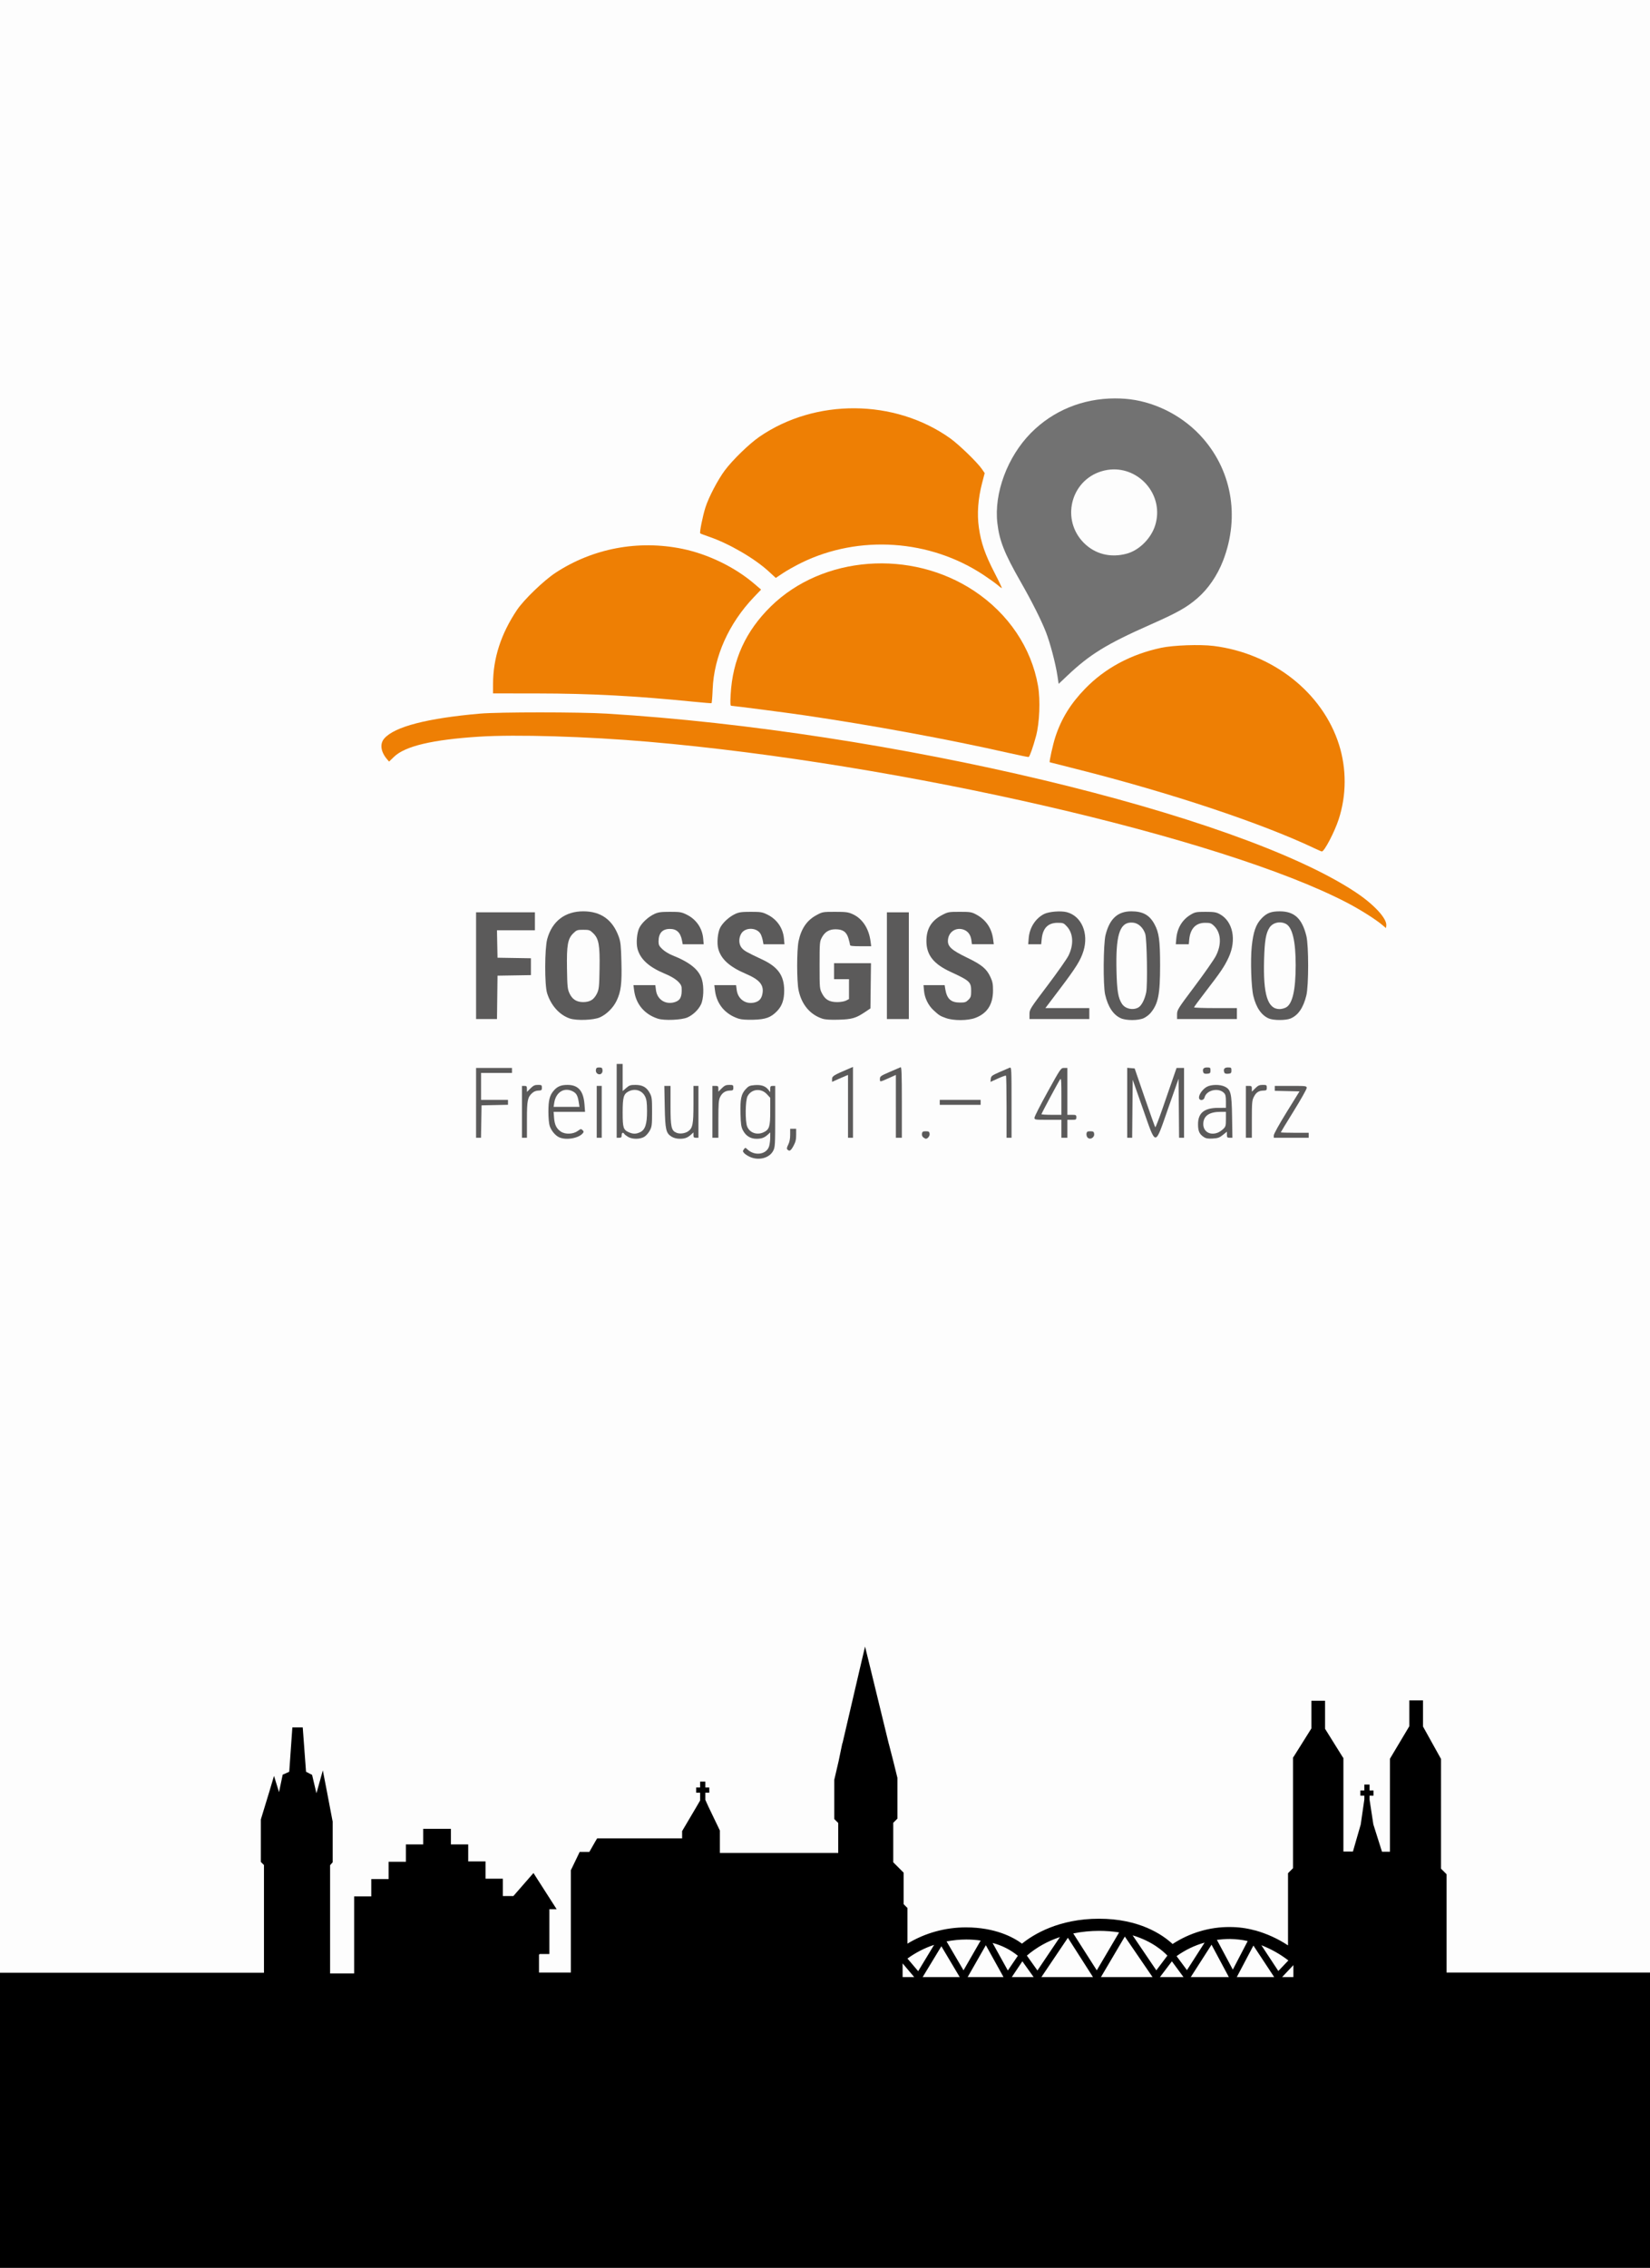 <?xml version="1.0" encoding="UTF-8" standalone="no"?>
<!-- Created with Inkscape (http://www.inkscape.org/) -->

<svg
   xmlns:dc="http://purl.org/dc/elements/1.1/"
   xmlns:cc="http://creativecommons.org/ns#"
   xmlns:rdf="http://www.w3.org/1999/02/22-rdf-syntax-ns#"
   xmlns:svg="http://www.w3.org/2000/svg"
   xmlns="http://www.w3.org/2000/svg"
   xmlns:sodipodi="http://sodipodi.sourceforge.net/DTD/sodipodi-0.dtd"
   xmlns:inkscape="http://www.inkscape.org/namespaces/inkscape"
   version="1.1"
   id="svg866"
   width="115mm"
   height="158mm"
   viewBox="0 0 434.646 597.165"
   sodipodi:docname="bollenhut.svg"
   inkscape:version="0.92.4 5da689c313, 2019-01-14">
  <rect x="0" y="0" width="434.646" height="597.165" fill="#333333" stroke="none"/>
  <defs
     id="defs870" />
  <sodipodi:namedview
     pagecolor="#ffffff"
     bordercolor="#666666"
     borderopacity="1"
     objecttolerance="10"
     gridtolerance="10"
     guidetolerance="10"
     inkscape:pageopacity="0"
     inkscape:pageshadow="2"
     inkscape:window-width="1366"
     inkscape:window-height="713"
     id="namedview868"
     showgrid="false"
     inkscape:zoom="0.91264504"
     inkscape:cx="95.86537"
     inkscape:cy="287.59164"
     inkscape:window-x="0"
     inkscape:window-y="31"
     inkscape:window-maximized="1"
     inkscape:current-layer="layer3"
     inkscape:document-units="mm"
     units="mm" />
  <g
     inkscape:groupmode="layer"
     id="layer6"
     inkscape:label="backgroundbox">
    <rect
       style="opacity:0.99;fill:#ffffff;fill-opacity:1;stroke:none;stroke-width:4.189;stroke-linecap:butt;stroke-linejoin:miter;stroke-miterlimit:4;stroke-dasharray:none;stroke-dashoffset:0;stroke-opacity:1"
       id="rect5970"
       width="434.646"
       height="597.165"
       x="0"
       y="4.8217148e-06" />
  </g>
  <g
     inkscape:groupmode="layer"
     id="layer1"
     inkscape:label="raster"
     style="display:inline"
     transform="translate(0,-1002.835)" />
  <g
     inkscape:groupmode="layer"
     id="layer3"
     inkscape:label="vector"
     style="display:inline"
     transform="translate(0,-1002.835)">
    <g
       id="g4744"
       transform="matrix(0.197,0,0,0.197,65.365,901.748)">
      <path
         id="path990"
         d="m 680.355,1963.393 c -0.996,0.01 -2.037,0.056 -3.123,0.146 -6.568,0.545 -8.111,1.243 -11.912,5.391 -6.086,6.641 -7.472,13.178 -6.963,32.834 0.36,13.89 0.918,17.738 3.217,22.145 3.918,7.51 10.049,11.334 18.17,11.334 6.976,0 10.551,-1.332 15.383,-5.732 l 3,-2.732 -0.01,6.566 c -0.004,3.611 -0.64,8.847 -1.414,11.635 -3.126,11.257 -19.101,13.797 -28.92,4.6 -2.961,-2.773 -3.041,-2.777 -4.898,-0.244 -1.649,2.248 -1.607,2.894 0.342,5.096 1.227,1.387 4.633,3.624 7.566,4.971 11.85,5.441 26.307,1.692 31.314,-8.123 2.517,-4.934 2.686,-7.803 2.686,-45.982 v -40.719 h -3.334 c -2.847,0 -3.334,0.61 -3.334,4.18 v 4.18 l -2.621,-3.334 c -3.358,-4.269 -8.174,-6.261 -15.148,-6.209 z m 1.344,6.707 c 4.289,0.101 8.668,1.971 12.092,5.707 l 4.334,4.729 v 18.148 c 0,20.384 -1.228,24.272 -8.809,27.869 -8.792,4.172 -18.432,0.887 -21.963,-7.486 -2.919,-6.923 -2.591,-35.16 0.475,-40.803 2.99,-5.503 8.356,-8.294 13.871,-8.164 z"
         style="display:inline;fill:#5b5a5a;fill-opacity:1;stroke-width:1.333"
         inkscape:connector-curvature="0" />
      <path
         id="path986"
         d="m 721.131,2049.714 c -1.148,-1.148 -0.883,-2.791 1.067,-6.614 1.723,-3.377 2.595,-7.792 2.595,-13.139 v -8.053 h 4 4 v 8.153 c 0,6.304 -0.804,9.63 -3.545,14.667 -3.606,6.626 -5.384,7.718 -8.116,4.986 z"
         style="display:inline;fill:#5b5a5a;fill-opacity:1;stroke-width:1.333"
         inkscape:connector-curvature="0" />
      <path
         id="path984"
         d="m 427.059,1963.246 c -8.778,-0.01 -13.783,2.118 -18.66,7.914 -5.304,6.304 -6.896,12.787 -6.896,28.082 0,8.162 0.734,16.099 1.76,19.033 2.273,6.502 7.657,12.853 12.797,15.092 9.35,4.072 25.861,1.216 31.375,-5.428 1.517,-1.828 1.474,-2.487 -0.281,-4.242 -1.881,-1.881 -2.465,-1.792 -6.178,0.953 -6.235,4.61 -16.843,5.072 -22.85,0.994 -5.914,-4.015 -8.358,-9.06 -9.08,-18.736 l -0.574,-7.666 h 21.02 21.02 l -0.742,-9.826 c -1.374,-18.161 -8.315,-26.16 -22.709,-26.17 z m -1.26,6.557 c 2.682,-0.03 5.511,0.649 8.354,2.119 4.79,2.477 6.527,5.583 7.869,14.076 l 1.039,6.578 h -17.305 -17.305 l 0.896,-5.606 c 1.697,-10.612 8.406,-17.079 16.451,-17.168 z"
         style="display:inline;fill:#5b5a5a;fill-opacity:1;stroke-width:1.333"
         inkscape:connector-curvature="0" />
      <path
         id="path980"
         d="m 492.793,1935.242 v 49.334 49.332 h 3.332 c 2.667,0 3.334,-0.665 3.334,-3.332 0,-3.429 1.823,-4.444 3.4,-1.893 0.49,0.793 2.775,2.59 5.078,3.994 5.622,3.428 16.131,3.402 21.801,-0.055 2.354,-1.435 5.654,-5.183 7.334,-8.328 2.779,-5.205 3.053,-7.456 3.053,-25.053 0,-17.597 -0.273,-19.847 -3.053,-25.053 -4.158,-7.787 -9.695,-10.933 -19.234,-10.943 -6.626,0 -8.234,0.537 -12.332,4.135 l -4.713,4.137 v -18.137 -18.139 h -4 z m 24.049,34.666 c 5.87,0.014 11.269,3.22 14.041,8.941 1.885,3.892 2.466,8.289 2.514,19.059 0.078,17.497 -2.451,25.341 -9.203,28.545 -5.396,2.56 -9.361,2.616 -14.896,0.207 -7.645,-3.327 -8.504,-6 -8.504,-26.447 0,-20.518 1.2,-24.788 7.955,-28.281 2.66,-1.375 5.426,-2.03 8.094,-2.023 z"
         style="display:inline;fill:#5b5a5a;fill-opacity:1;stroke-width:1.333"
         inkscape:connector-curvature="0" />
      <path
         id="path976"
         d="m 566.379,2032.541 c -7.664,-4.672 -8.725,-9.26 -9.323,-40.299 l -0.533,-27.667 h 4.135 4.135 v 26.132 c 0,29.087 1.005,33.637 8.071,36.564 4.378,1.814 11.31,0.922 15.467,-1.99 6.11,-4.28 7.128,-9.406 7.128,-35.908 v -24.799 h 3.333 3.333 v 34.667 34.667 h -3.333 c -2.725,0 -3.333,-0.651 -3.333,-3.566 v -3.566 l -3,2.732 c -4.814,4.385 -8.402,5.733 -15.246,5.727 -4.086,0 -8.026,-0.983 -10.835,-2.696 z"
         style="display:inline;fill:#5b5a5a;fill-opacity:1;stroke-width:1.333"
         inkscape:connector-curvature="0" />
      <path
         id="path974"
         d="m 902.92,2033.501 c -1.464,-1.071 -2.204,-2.997 -1.922,-5 0.388,-2.748 1.192,-3.259 5.127,-3.259 3.935,0 4.739,0.511 5.127,3.259 0.408,2.894 -2.518,6.741 -5.127,6.741 -0.453,0 -1.895,-0.784 -3.205,-1.741 z"
         style="display:inline;fill:#5b5a5a;fill-opacity:1;stroke-width:1.333"
         inkscape:connector-curvature="0" />
      <path
         id="path972"
         d="m 1122.186,2033.315 c -0.879,-1.06 -1.403,-3.31 -1.163,-5 0.36,-2.541 1.245,-3.073 5.102,-3.073 3.935,0 4.739,0.511 5.127,3.259 0.752,5.325 -5.769,8.788 -9.066,4.815 z"
         style="display:inline;fill:#5b5a5a;fill-opacity:1;stroke-width:1.333"
         inkscape:connector-curvature="0" />
      <path
         id="path970"
         d="m 1293.768,1963.297 c -4.391,0.043 -8.723,0.852 -11.662,2.414 -5.44,2.891 -10.646,9.93 -10.646,14.395 0,4.537 6.278,4.478 7.42,-0.07 2.464,-9.817 18.466,-13.573 25.947,-6.092 2.081,2.081 2.633,4.447 2.633,11.299 v 8.666 l -10.334,0.029 c -18.767,0.053 -27.045,6.85 -26.953,22.129 0.054,8.937 1.795,12.866 7.377,16.658 v 0 c 3.112,2.114 5.597,2.563 12.18,2.195 6.959,-0.389 9.125,-1.151 13.666,-4.801 l 5.399,-4.336 v 4.062 c 0,3.543 0.469,4.064 3.666,4.064 h 3.666 l -0.428,-27.668 c -0.494,-31.935 -1.691,-36.856 -9.926,-40.764 -3.165,-1.502 -7.613,-2.227 -12.004,-2.184 z m 13.691,35.945 v 9.75 c 0,8.9 -0.319,10.055 -3.666,13.248 -2.017,1.924 -5.357,4.136 -7.422,4.916 v 0 c -11.159,4.216 -20.414,-2.438 -19.074,-13.713 1.13,-9.51 8.75,-14.18 23.162,-14.195 z"
         style="display:inline;fill:#5b5a5a;fill-opacity:1;stroke-width:1.333"
         inkscape:connector-curvature="0" />
      <path
         id="path966"
         d="m 304.792,1987.242 v -46.667 h 24 24 v 3.333 3.333 H 332.125 311.459 v 18 18 h 18 18 v 3.295 3.295 l -17.667,0.372 -17.667,0.372 -0.366,21.667 -0.366,21.667 h -3.3 -3.3 z"
         style="display:inline;fill:#5b5a5a;fill-opacity:1;stroke-width:1.333"
         inkscape:connector-curvature="0" />
      <path
         id="path964"
         d="m 366.125,1999.242 v -34.667 h 3.333 c 2.823,0 3.333,0.619 3.333,4.044 v 4.045 l 4.711,-4.711 c 3.809,-3.809 5.724,-4.711 10,-4.711 4.905,0 5.289,0.272 5.289,3.736 0,3.372 -0.465,3.749 -4.777,3.871 -3.017,0.085 -6.028,1.288 -8.172,3.264 -6.246,5.757 -7.051,9.838 -7.051,35.753 v 24.043 h -3.333 -3.333 z"
         style="display:inline;fill:#5b5a5a;fill-opacity:1;stroke-width:1.333"
         inkscape:connector-curvature="0" />
      <path
         id="path962"
         d="m 466.125,1999.242 v -34.667 h 3.333 3.333 v 34.667 34.667 h -3.333 -3.333 z"
         style="display:inline;fill:#5b5a5a;fill-opacity:1;stroke-width:1.333"
         inkscape:connector-curvature="0" />
      <path
         id="path960"
         d="m 620.792,1999.242 v -34.667 h 4 c 3.525,0 4,0.459 4,3.867 v 3.867 l 4.533,-4.533 c 3.681,-3.681 5.561,-4.533 10,-4.533 5.099,0 5.467,0.251 5.467,3.736 0,3.361 -0.472,3.749 -4.701,3.869 -6.085,0.172 -10.358,3.053 -13.1,8.83 -1.799,3.79 -2.199,9.153 -2.199,29.433 v 24.799 h -4 -4 z"
         style="display:inline;fill:#5b5a5a;fill-opacity:1;stroke-width:1.333"
         inkscape:connector-curvature="0" />
      <path
         id="path958"
         d="m 802.125,1991.941 v -41.967 l -3,1.183 c -1.65,0.65 -6.45,2.728 -10.667,4.617 l -7.667,3.434 v -3.805 c 0,-3.91 2.122,-5.197 23.667,-14.355 l 4.333,-1.842 v 47.351 47.351 h -3.333 -3.333 z"
         style="display:inline;fill:#5b5a5a;fill-opacity:1;stroke-width:1.333"
         inkscape:connector-curvature="0" />
      <path
         id="path956"
         d="m 866.125,1991.926 v -41.983 l -7.667,3.434 c -14.192,6.357 -13.667,6.281 -13.667,1.996 0,-3.538 0.91,-4.198 13,-9.437 7.15,-3.098 13.75,-5.936 14.667,-6.306 1.315,-0.531 1.667,9.353 1.667,46.803 v 47.476 h -4 -4 v -41.983 z"
         style="display:inline;fill:#5b5a5a;fill-opacity:1;stroke-width:1.333"
         inkscape:connector-curvature="0" />
      <path
         id="path954"
         d="m 1014.125,1992.797 c 0,-22.611 -0.345,-41.456 -0.767,-41.878 -0.422,-0.422 -5.26,1.28 -10.752,3.783 l -9.984,4.55 0.418,-4.084 c 0.382,-3.733 1.392,-4.515 11.751,-9.094 6.233,-2.755 12.383,-5.401 13.667,-5.879 2.195,-0.818 2.333,1.94 2.333,46.422 v 47.291 h -3.333 -3.333 z"
         style="display:inline;fill:#5b5a5a;fill-opacity:1;stroke-width:1.333"
         inkscape:connector-curvature="0" />
      <path
         id="path952"
         d="m 1091.105,1940.576 c -4.303,0 -4.56,0.371 -22,31.883 -9.705,17.536 -17.646,33.138 -17.646,34.668 0,2.683 0.639,2.781 18,2.781 h 18 v 12 12 h 4 4 v -12 -12 h 6 c 5.511,0 6,-0.27 6,-3.332 0,-3.062 -0.489,-3.334 -6,-3.334 h -6 v -31.334 -31.332 z m -4.701,14.777 c 0.88,0.226 1.055,5.652 1.055,22.926 v 24.963 h -13.334 c -7.333,0 -13.332,-0.375 -13.332,-0.832 0,-0.998 22.337,-42.709 24.883,-46.465 0.285,-0.42 0.525,-0.644 0.729,-0.592 z"
         style="display:inline;fill:#5b5a5a;fill-opacity:1;stroke-width:1.333"
         inkscape:connector-curvature="0" />
      <path
         id="path948"
         d="m 1175.459,1987.161 v -46.747 l 4.981,0.414 4.981,0.414 13.366,38.902 c 7.351,21.396 13.733,39.27 14.182,39.718 0.449,0.449 5.118,-11.657 10.377,-26.902 5.258,-15.245 11.485,-33.266 13.837,-40.045 l 4.277,-12.327 5,-0.01 5,-0.01 v 46.667 46.667 h -3.313 -3.313 l -0.353,-39.463 -0.353,-39.463 -13.868,39.532 c -18.232,51.972 -15.78,51.952 -33.948,0.288 l -13.518,-38.439 -0.353,38.773 -0.353,38.773 h -3.313 -3.313 z"
         style="display:inline;fill:#5b5a5a;fill-opacity:1;stroke-width:1.333"
         inkscape:connector-curvature="0" />
      <path
         id="path946"
         d="m 1334.126,1999.242 v -34.667 h 4 c 3.525,0 4,0.459 4,3.867 v 3.867 l 4.533,-4.533 c 3.681,-3.681 5.561,-4.533 10,-4.533 5.099,0 5.467,0.251 5.467,3.736 0,3.329 -0.49,3.75 -4.499,3.863 -6.393,0.181 -9.767,2.388 -12.83,8.392 -2.388,4.681 -2.671,7.854 -2.671,29.955 v 24.72 h -4 -4 z"
         style="display:inline;fill:#5b5a5a;fill-opacity:1;stroke-width:1.333"
         inkscape:connector-curvature="0" />
      <path
         id="path944"
         d="m 1371.459,2030.677 c 0,-1.818 7.524,-15.383 17.194,-31 l 17.194,-27.768 -16.527,-0.373 -16.527,-0.373 v -3.293 -3.293 h 21.333 c 20.805,0 21.333,0.07 21.333,2.809 0,1.545 -7.8,15.395 -17.333,30.777 -9.533,15.382 -17.333,28.218 -17.333,28.524 0,0.306 8.4,0.557 18.667,0.557 h 18.667 v 3.333 3.333 h -23.333 -23.333 z"
         style="display:inline;fill:#5b5a5a;fill-opacity:1;stroke-width:1.333"
         inkscape:connector-curvature="0" />
      <path
         id="path942"
         d="m 924.792,1986.575 v -3.333 h 27.333 27.333 v 3.333 3.333 h -27.333 -27.333 z"
         style="display:inline;fill:#5b5a5a;fill-opacity:1;stroke-width:1.333"
         inkscape:connector-curvature="0" />
      <path
         id="path940"
         d="m 466.85,1948.116 c -1.4,-1.024 -2.13,-2.974 -1.851,-4.948 0.371,-2.63 1.232,-3.259 4.46,-3.259 3.348,0 4.067,0.583 4.413,3.577 0.524,4.532 -3.515,7.194 -7.022,4.63 z"
         style="display:inline;fill:#5b5a5a;fill-opacity:1;stroke-width:1.333"
         inkscape:connector-curvature="0" />
      <path
         id="path938"
         d="m 1277.337,1946.738 c -1.695,-4.416 0,-6.83 4.807,-6.83 4.276,0 4.648,0.321 4.648,4 0,3.54 -0.499,4.048 -4.343,4.418 -2.928,0.282 -4.593,-0.235 -5.113,-1.589 z"
         style="display:inline;fill:#5b5a5a;fill-opacity:1;stroke-width:1.333"
         inkscape:connector-curvature="0" />
      <path
         id="path936"
         d="m 1305.337,1946.738 c -1.695,-4.416 0,-6.83 4.807,-6.83 4.276,0 4.648,0.321 4.648,4 0,3.54 -0.499,4.048 -4.343,4.418 -2.928,0.282 -4.593,-0.235 -5.113,-1.589 z"
         style="display:inline;fill:#5b5a5a;fill-opacity:1;stroke-width:1.333"
         inkscape:connector-curvature="0" />
      <path
         id="path934"
         d="m 448.125,1731.242 c -24.416,0 -41.618,13.177 -48.152,36.883 -3.537,12.832 -3.69,61.34 -0.229,72.451 5.113,16.414 16.423,29.082 30.219,33.848 9.13,3.154 32.026,2.327 40.396,-1.459 9.102,-4.117 17.88,-12.85 22.361,-22.248 5.855,-12.279 7.142,-22.709 6.404,-51.918 -0.55,-21.777 -1.072,-26.74 -3.527,-33.557 -8.201,-22.764 -23.889,-34 -47.473,-34 z m 0,24.666 c 7.867,0 8.873,0.344 13.154,4.494 7.622,7.387 9.142,15.76 8.619,47.506 -0.396,24.051 -0.726,27.285 -3.35,32.965 -1.769,3.83 -4.642,7.354 -7.332,8.994 -2.883,1.758 -6.747,2.697 -11.092,2.697 -8.965,0 -14.705,-3.642 -18.424,-11.691 -2.624,-5.68 -2.952,-8.914 -3.348,-32.965 -0.523,-31.746 0.995,-40.118 8.617,-47.506 4.281,-4.15 5.287,-4.494 13.154,-4.494 z"
         style="display:inline;fill:#5b5a5a;fill-opacity:1;stroke-width:1.333"
         inkscape:connector-curvature="0" />
      <path
         id="path930"
         d="m 547.84,1874.712 c -17.968,-5.842 -29.328,-19.379 -31.722,-37.803 l -0.91,-7 h 14.62 14.62 l 0.912,6.873 c 1.654,12.468 12.742,19.553 24.899,15.911 7.655,-2.293 10.037,-7.177 9.4,-19.274 -0.323,-6.149 -8.478,-13.012 -22.201,-18.683 -21.389,-8.839 -33.032,-19.37 -36.797,-33.284 -2.089,-7.72 -0.85,-21.738 2.501,-28.301 3.472,-6.798 12.094,-14.675 20.133,-18.393 5.114,-2.365 8.66,-2.85 20.83,-2.85 13.352,0 15.346,0.333 22.242,3.72 12.692,6.233 20.832,17.969 22.091,31.85 l 0.704,7.763 h -14.037 -14.037 l -0.929,-4.954 c -2.04,-10.874 -7.349,-15.773 -16.825,-15.524 -9.673,0.254 -14.542,5.87 -14.542,16.772 0,4.594 0.81,6.224 5.147,10.35 2.831,2.693 8.681,6.3 13,8.016 23.981,9.526 36.051,19.399 39.899,32.638 2.866,9.858 2.216,25.932 -1.343,33.241 -3.442,7.069 -10.544,13.901 -17.917,17.237 -7.775,3.518 -31.074,4.512 -39.738,1.695 z"
         style="display:inline;fill:#5b5a5a;fill-opacity:1;stroke-width:1.333"
         inkscape:connector-curvature="0" />
      <path
         id="path928"
         d="m 655.84,1874.712 c -18.014,-5.857 -29.375,-19.44 -31.618,-37.803 l -0.855,-7 h 14.541 14.541 l 0.877,6.61 c 1.551,11.691 11.3,18.969 22.576,16.853 6.571,-1.233 10.153,-4.575 11.571,-10.797 2.831,-12.421 -2.948,-19.716 -22.085,-27.882 -21.632,-9.23 -33.016,-19.533 -36.724,-33.235 -2.091,-7.727 -0.853,-21.743 2.499,-28.308 3.472,-6.798 12.094,-14.675 20.133,-18.393 5.114,-2.365 8.66,-2.85 20.83,-2.85 13.352,0 15.346,0.333 22.242,3.72 12.692,6.233 20.832,17.969 22.091,31.85 l 0.704,7.763 h -14.037 -14.037 l -0.929,-4.954 c -0.511,-2.725 -1.727,-6.496 -2.701,-8.38 -4.788,-9.26 -20.632,-9.826 -26.055,-0.931 -3.695,6.06 -3.437,14.422 0.592,19.163 3.327,3.916 6.216,5.55 27.625,15.624 21.016,9.89 29.172,21.487 29.172,41.478 0,12.261 -2.886,20.53 -9.567,27.415 -8.286,8.539 -15.251,11.061 -31.766,11.505 -9.198,0.247 -15.927,-0.25 -19.619,-1.45 z"
         style="display:inline;fill:#5b5a5a;fill-opacity:1;stroke-width:1.333"
         inkscape:connector-curvature="0" />
      <path
         id="path926"
         d="m 767.891,1874.734 c -16.521,-5.397 -27.785,-18.829 -31.842,-37.967 -2.541,-11.99 -2.541,-53.727 0,-65.717 3.554,-16.769 11.075,-27.754 23.682,-34.59 8.279,-4.489 8.622,-4.551 25.061,-4.551 14.666,0 17.503,0.378 23.636,3.151 12.821,5.797 21.546,19.015 23.808,36.07 l 0.899,6.779 h -14.172 c -10.841,0 -14.172,-0.413 -14.172,-1.758 0,-0.967 -0.932,-4.895 -2.07,-8.729 -2.587,-8.711 -7.493,-12.17 -17.263,-12.17 -8.517,0 -14.28,3.448 -18.28,10.938 -2.934,5.495 -3.054,6.947 -3.054,37.086 0,30.842 0.056,31.475 3.333,37.843 4.266,8.288 9.903,11.457 20.379,11.457 4.342,0 9.484,-0.895 11.687,-2.034 l 3.934,-2.034 v -13.299 -13.299 h -10 -10 v -10.667 -10.667 h 24.692 24.692 l -0.358,30.216 -0.358,30.216 -7.333,4.913 c -12.172,8.155 -17.487,9.688 -35.333,10.185 -11.004,0.307 -17.738,-0.122 -21.568,-1.373 z"
         style="display:inline;fill:#5b5a5a;fill-opacity:1;stroke-width:1.333"
         inkscape:connector-curvature="0" />
      <path
         id="path924"
         d="m 932.992,1873.912 c -7.843,-2.821 -9.153,-3.655 -16.648,-10.599 -6.901,-6.393 -11.694,-16.189 -12.552,-25.655 l -0.703,-7.75 h 14.125 14.125 l 0.801,5 c 2.123,13.249 7.425,18.223 19.495,18.29 6.731,0.038 8.248,-0.446 11.458,-3.654 3.209,-3.207 3.7,-4.741 3.7,-11.569 0,-12.33 -1.635,-13.863 -27.539,-25.831 -22.739,-10.505 -32.185,-22.473 -32.283,-40.904 -0.088,-16.471 6.516,-27.5 21,-35.071 7.796,-4.075 8.831,-4.263 23.489,-4.263 14.049,0 15.892,0.297 22,3.551 12.927,6.886 20.735,18.182 22.66,32.782 l 0.923,7 h -14.616 -14.616 l -0.745,-5.551 c -0.96,-7.16 -4.652,-12.043 -10.613,-14.041 -9.925,-3.326 -19.449,2.81 -20.63,13.293 -1.022,9.063 4.025,13.856 25.518,24.235 19.709,9.518 26.091,14.819 31.267,25.976 2.811,6.059 3.437,9.38 3.411,18.089 -0.056,18.561 -7.866,30.556 -23.768,36.506 -10.125,3.788 -28.966,3.868 -39.258,0.165 z"
         style="display:inline;fill:#5b5a5a;fill-opacity:1;stroke-width:1.333"
         inkscape:connector-curvature="0" />
      <path
         id="path922"
         d="m 1180.928,1731.242 c -18.211,0 -28.964,9.881 -34.428,31.637 -2.973,11.837 -3.369,67.353 -0.568,79.576 3.742,16.332 10.826,27.079 20.85,31.633 7.315,3.323 23.396,3.313 30.733,-0.019 2.964,-1.346 7.043,-4.412 9.064,-6.814 10.394,-12.352 12.888,-24.828 12.857,-64.289 -0.026,-33.058 -1.453,-43.391 -7.537,-54.57 -6.679,-12.271 -15.493,-17.152 -30.971,-17.152 z m -0.697,15.012 c 1.015,-0.036 2.075,0 3.182,0.117 7.023,0.718 13.481,6.739 16.172,15.078 2.272,7.041 3.266,68.761 1.26,78.16 -2.142,10.031 -6.405,18.069 -10.789,20.336 -7.455,3.855 -17.276,1.547 -21.619,-5.082 -5.082,-7.756 -6.64,-17.107 -7.301,-43.793 -1.153,-46.575 3.869,-64.277 19.096,-64.816 z"
         style="display:inline;fill:#5b5a5a;fill-opacity:1;stroke-width:1.333"
         inkscape:connector-curvature="0" />
      <path
         id="path918"
         d="m 1379.459,1731.256 c -11.604,0 -17.284,2.18 -24.166,9.273 -7.765,8.003 -11.272,18.016 -13.326,38.045 -1.835,17.892 -0.658,54.015 2.139,65.693 3.739,15.611 10.786,25.893 20.688,30.182 6.234,2.7 22.634,2.731 29.041,0.055 10.246,-4.28 17.151,-14.355 21.188,-30.918 3.175,-13.026 3.188,-66.473 0.019,-79.355 -5.759,-23.417 -16.071,-32.975 -35.582,-32.975 z m 0.592,14.783 c 2.584,0.085 5.191,0.724 7.592,1.965 8.676,4.487 13.117,23.228 13.092,55.238 -0.027,33.475 -4.322,52.037 -13.092,56.572 -2.228,1.152 -6.031,2.088 -8.451,2.088 -16.051,-0.018 -22.076,-19.432 -20.689,-66.66 0.735,-25.016 2.438,-34.916 7.275,-42.299 3.018,-4.606 8.589,-7.091 14.274,-6.904 z"
         style="display:inline;fill:#5b5a5a;fill-opacity:1;stroke-width:1.333"
         inkscape:connector-curvature="0" />
      <path
         id="path914"
         d="m 304.792,1803.909 v -71.333 h 39.333 39.333 v 12 12 h -25.371 -25.371 l 0.371,18.333 0.371,18.333 22.333,0.366 22.333,0.365 v 11.269 11.269 l -22.333,0.365 -22.333,0.366 -0.359,29 -0.359,29 h -13.974 -13.974 z"
         style="display:inline;fill:#5b5a5a;fill-opacity:1;stroke-width:1.333"
         inkscape:connector-curvature="0" />
      <path
         id="path912"
         d="m 854.125,1803.909 v -71.333 h 14.667 14.667 v 71.333 71.333 h -14.667 -14.667 z"
         style="display:inline;fill:#5b5a5a;fill-opacity:1;stroke-width:1.333"
         inkscape:connector-curvature="0" />
      <path
         id="path910"
         d="m 1044.792,1868.764 c 0,-6.333 0.539,-7.192 24.069,-38.333 13.238,-17.52 25.871,-35.505 28.073,-39.965 7.28,-14.745 6.472,-29.622 -2.12,-38.997 -4.181,-4.562 -5.009,-4.893 -12.253,-4.893 -12.938,0 -19.905,6.994 -21.401,21.483 l -0.741,7.183 h -8.663 -8.663 l 0.672,-8.373 c 1.102,-13.729 8.938,-26.032 20.36,-31.965 6.422,-3.337 22.758,-4.652 30.794,-2.48 19.45,5.257 29.267,28.208 22.095,51.652 -3.825,12.504 -9.682,21.919 -31.929,51.329 l -19.04,25.17 h 29.373 29.373 v 7.333 7.333 h -40 -40 z"
         style="display:inline;fill:#5b5a5a;fill-opacity:1;stroke-width:1.333"
         inkscape:connector-curvature="0" />
      <path
         id="path908"
         d="m 1242.126,1869.022 c 0,-5.986 0.887,-7.401 23.612,-37.667 12.987,-17.296 25.699,-35.501 28.249,-40.456 8.034,-15.609 7.018,-31.18 -2.639,-40.431 -3.517,-3.369 -5.085,-3.893 -11.643,-3.893 -12.525,0 -19.896,7.726 -21.307,22.333 l -0.612,6.333 h -8.682 -8.682 l 0.709,-7.818 c 1.274,-14.046 8.071,-25.175 19.469,-31.875 5.63,-3.31 7.405,-3.64 19.526,-3.64 11.224,0 14.209,0.468 18.871,2.961 17.785,9.51 22.985,34.428 12.102,57.983 -5.555,12.024 -10.514,19.377 -30.834,45.722 -8.484,11 -15.436,20.45 -15.449,21 -0.013,0.55 12.877,1 28.643,1 h 28.667 v 7.333 7.333 h -40 -40 z"
         style="display:inline;fill:#5b5a5a;fill-opacity:1;stroke-width:1.333"
         inkscape:connector-curvature="0" />
      <path
         id="path906"
         d="m 1516.792,1749.68 c -9.036,-7.692 -30.208,-21.046 -48.006,-30.281 -167.587,-86.953 -596.41,-185.639 -933.327,-214.789 -82.496,-7.137 -177.038,-9.982 -226.667,-6.821 -62.262,3.966 -98.904,12.629 -113.687,26.877 l -6.67,6.429 -2.518,-2.927 c -8.677,-10.085 -10.134,-20.832 -3.804,-28.042 13.788,-15.703 57.343,-26.982 128.013,-33.15 25.228,-2.202 133,-2.187 169.333,0.024 378.083,23.002 843.025,133.79 1001.208,238.571 25.028,16.578 42.443,35.545 41.213,44.885 l -0.421,3.197 z"
         style="display:inline;fill:#ee7f04;fill-opacity:1;stroke-width:1.333"
         inkscape:connector-curvature="0" />
      <path
         id="path904"
         d="m 1426.126,1647.115 c -70.672,-33.638 -192.991,-74.38 -318,-105.921 -19.8,-4.996 -36.106,-9.135 -36.236,-9.198 -0.94,-0.458 4.236,-23.887 7.452,-33.728 7.994,-24.463 20.364,-44.536 39.788,-64.565 26.617,-27.445 61.148,-46.015 101.662,-54.67 16.467,-3.518 51.974,-4.79 70.206,-2.514 78.958,9.853 145.707,62.389 167.693,131.988 10.188,32.251 10.027,67.655 -0.454,99.728 -5.587,17.098 -19.149,43.01 -22.509,43.006 -0.515,-5e-4 -4.836,-1.857 -9.603,-4.126 z"
         style="display:inline;fill:#ee7f04;fill-opacity:1;stroke-width:1.333"
         inkscape:connector-curvature="0" />
      <path
         id="path902"
         d="m 1017.459,1519.656 c -81.324,-18.409 -181.96,-36.95 -273.547,-50.397 -24.21,-3.555 -94.49,-12.682 -97.657,-12.683 -1.543,-6e-4 -1.728,-2.63 -1.054,-15.001 2.53,-46.478 20.081,-84.938 53.845,-117.985 69.258,-67.79 187.092,-76.728 271.747,-20.614 45.817,30.37 76.571,76.068 85.424,126.933 3.281,18.853 2.058,49.451 -2.682,67.097 -3.858,14.36 -8.398,27.274 -9.828,27.952 -0.502,0.238 -12.314,-2.147 -26.247,-5.301 z"
         style="display:inline;fill:#ee7f04;fill-opacity:1;stroke-width:1.333"
         inkscape:connector-curvature="0" />
      <path
         id="path900"
         d="m 595.459,1451.058 c -77.75,-7.802 -137.397,-10.95 -209,-11.031 l -59,-0.067 0.023,-12.693 c 0.063,-34.356 10.578,-66.845 31.984,-98.826 9.15,-13.67 35.913,-39.461 51.644,-49.768 49.835,-32.652 110.611,-44.094 169.628,-31.935 34.186,7.043 69.962,24.397 95.815,46.478 l 9.337,7.975 -9.565,10.025 c -33.636,35.254 -53.428,79.399 -55.174,123.063 -0.404,10.104 -1.1,18.539 -1.547,18.745 -0.447,0.206 -11.312,-0.679 -24.145,-1.967 z"
         style="display:inline;fill:#ee7f04;fill-opacity:1;stroke-width:1.333"
         inkscape:connector-curvature="0" />
      <path
         id="path898"
         d="m 1159.053,1045.654 c -43.074,0.082 -82.742,16.286 -112.297,46.176 -31.491,31.848 -49.605,80.546 -44.895,120.695 2.762,23.544 9.388,40.237 30.983,78.049 15.214,26.64 27.438,50.913 33.869,67.254 5.623,14.287 12.962,42.092 15.416,58.406 l 1.654,10.992 11.412,-10.803 c 30.314,-28.694 52.682,-42.454 111.012,-68.279 36.735,-16.265 48.775,-23.039 63.344,-35.648 14.232,-12.317 26.466,-30.237 34.086,-49.922 23.098,-59.671 11.346,-123.247 -31.074,-168.105 -26.113,-27.614 -63.272,-45.562 -100.041,-48.32 -4.521,-0.339 -9.013,-0.503 -13.469,-0.494 z m -1.775,94.885 c 37.103,-0.397 67.336,36.086 55.688,74.438 -5.34,17.579 -21.269,33.571 -38.01,38.162 -21.582,5.919 -42.359,0.746 -57.393,-14.287 -30.811,-30.811 -17.962,-83.189 23.496,-95.781 5.479,-1.664 10.918,-2.474 16.219,-2.531 z"
         style="display:inline;fill:#727272;fill-opacity:1;stroke-width:1.333"
         inkscape:connector-curvature="0" />
      <path
         id="path891"
         d="m 1002.125,1295.075 c -2.567,-2.232 -10.889,-8.194 -18.495,-13.25 -71.762,-47.703 -166.519,-54.169 -243.505,-16.616 -8.067,3.935 -19.148,10.131 -24.624,13.769 l -9.958,6.615 -9.376,-8.619 c -19.064,-17.526 -53.053,-37.274 -80.042,-46.505 -5.867,-2.006 -11.078,-4.004 -11.58,-4.438 -1.163,-1.006 3.253,-23.057 6.934,-34.626 4.341,-13.644 16.541,-36.964 25.917,-49.543 10.385,-13.933 32.646,-35.55 46.228,-44.891 74.894,-51.509 180.74,-50.739 254.899,1.854 11.711,8.306 36.549,32.335 42.648,41.259 l 3.713,5.434 -3.408,13.115 c -5.491,21.135 -6.963,41.199 -4.372,59.628 2.861,20.353 8.324,36.104 21.037,60.647 5.793,11.183 10.109,20.309 9.591,20.279 -0.517,-0.03 -3.041,-1.88 -5.607,-4.112 z"
         style="display:inline;fill:#ee7f04;fill-opacity:1;stroke-width:1.333"
         inkscape:connector-curvature="0" />
    </g>
  </g>
  <g
     inkscape:groupmode="layer"
     id="layer2"
     inkscape:label="skyline"
     style="display:inline">
    <path
       style="display:inline;fill:#000000;fill-opacity:1;stroke-width:0.456"
       d="m 227.873,433.568 -1.32,5.607 -4.605,19.785 -0.045,0.137 v -0.137 l -1.004,4.832 -1.094,4.695 -0.045,0.137 v 10.35 l 0.41,0.41 0.637,0.639 v 7.887 H 189.625 v -5.926 l -0.137,-0.275 -2.781,-5.789 -0.092,-0.182 -0.82,-1.824 v -1.869 h 1.049 v -1.367 h -1.049 v -1.551 h -1.367 v 1.551 h -1.049 v 1.367 h 1.049 v 2.051 l -1.004,1.732 -3.555,6.02 -0.184,0.318 v 1.914 h -22.385 l -0.41,0.684 -1.641,2.873 h -2.553 l -0.365,0.775 -1.824,3.783 -0.137,0.273 v 26.943 h -8.387 v -4.695 l 0.182,-0.182 h 2.553 v -11.809 h 1.914 l -6.107,-9.527 -5.289,6.062 h -2.781 v -4.559 h -4.559 v -4.559 h -4.559 v -4.469 h -4.559 v -4.104 h -7.295 v 4.104 h -4.559 v 4.559 h -4.559 v 4.561 h -4.561 v 4.559 h -4.422 -0.09 v 20.287 h -6.338 v -28.494 l 0.318,-0.365 0.365,-0.41 v -10.758 l -0.045,-0.137 -1.459,-7.66 -1.094,-5.652 -1.506,5.426 -0.182,0.592 -1.002,-4.24 -0.137,-0.592 -0.549,-0.273 -1.047,-0.547 -0.867,-11.672 h -2.734 l -0.822,11.672 -1.094,0.5 -0.639,0.273 -0.137,0.686 -0.82,3.92 -1.322,-4.285 -1.275,4.285 -2.143,7.021 -0.047,0.182 v 11.17 l 0.41,0.41 0.41,0.41 v 28.355 H 0 v 1.369 76.339 l 434.646,3.9e-4 v -76.384 -1.369 l -53.591,-3.9e-4 v -25.895 l -0.41,-0.41 -1.049,-1.049 V 463.154 l -0.182,-0.318 -4.561,-8.207 v -6.883 h -3.602 v 6.793 l -4.924,8.252 -0.182,0.318 v 24.482 h -2.098 l -2.279,-7.203 -1.002,-6.566 v -1.002 h 1.049 v -1.367 h -1.049 v -1.551 h -1.369 v 1.551 h -1.047 v 1.367 h 1.047 v 1.002 l -0.957,6.611 -2.051,7.111 h -2.508 v -24.617 l -0.229,-0.32 -4.604,-7.385 v -7.385 h -3.602 v 7.293 l -4.605,7.34 -0.227,0.32 v 29.131 l -0.912,0.912 -0.41,0.41 v 19.01 c -2.69,-1.778 -5.609,-3.099 -8.709,-3.965 h -0.045 -0.045 c -2.143,-0.593 -4.331,-0.867 -6.52,-0.867 -5.38,-0.045 -10.622,1.551 -15.09,4.469 -2.69,-2.507 -8.798,-6.656 -19.375,-6.656 -10.622,0 -17.326,4.148 -20.289,6.564 -2.279,-1.687 -7.065,-4.285 -14.77,-4.285 -5.425,0 -10.76,1.459 -15.41,4.285 v -9.391 l -0.41,-0.41 -0.592,-0.594 v -8.297 l -0.41,-0.41 -2.326,-2.326 v -10.395 l 0.684,-0.684 0.41,-0.41 V 468.125 l -0.045,-0.184 -1.002,-4.057 -1.186,-4.605 -0.047,-0.137 -4.877,-20.014 z m 61.684,74.857 c 1.732,0 3.51,0.137 5.242,0.41 l -5.881,9.984 -6.199,-9.711 c 2.234,-0.456 4.558,-0.684 6.838,-0.684 z m 8.799,1.186 c 5.197,1.55 8.116,4.24 9.164,5.334 l -2.918,3.875 z m -2.053,0.318 7.295,10.668 h -13.586 z m -17.096,0.137 -5.926,8.799 -2.781,-3.92 c 2.553,-2.188 5.516,-3.83 8.707,-4.879 z m 2.098,0.182 6.611,10.35 h -13.586 z m 42.717,0.32 c 1.55,0.046 3.1,0.182 4.65,0.547 l -3.92,7.521 -4.195,-7.84 c 1.14,-0.137 2.325,-0.229 3.465,-0.229 z m -69.479,0.137 c 1.231,0 2.509,0.091 3.785,0.273 l -4.514,7.842 -4.469,-7.613 c 1.687,-0.319 3.465,-0.502 5.197,-0.502 z m 62.777,0.82 -4.65,7.248 -2.734,-3.691 c 2.234,-1.596 4.741,-2.827 7.385,-3.557 z m -55.848,0.092 c 2.462,0.638 4.696,1.777 6.656,3.373 l -2.645,3.875 z m 57.672,0.455 4.559,8.525 h -10.029 z m -73.08,0.045 -4.195,6.93 -2.826,-3.328 c 2.143,-1.55 4.514,-2.781 7.021,-3.602 z m 13.631,0.092 4.65,8.389 h -9.438 z m 72.578,0 c 2.553,1.003 4.923,2.325 7.111,4.012 l -2.643,2.781 z m -2.098,0.092 5.471,8.297 h -9.846 z m -82.197,0.182 4.832,8.115 h -9.756 z m 21.336,3.967 2.963,4.148 h -5.744 z m 39.389,0 3.055,4.148 h -6.199 z m -70.936,0.547 3.055,3.602 h -3.055 z m 102.939,0.455 v 3.146 h -2.963 z"
       id="path1175"
       inkscape:connector-curvature="0"
       sodipodi:nodetypes="ccccccccccccccccccccccccccccccccccccccccccccccccccccccccccccccccccccccccccccccccccccccccccccccccccccccccccccccccccccccccccccccccccccccccccccccccccccccscscccccccccccccccccscccscccccccccccccccccccccscccscccccccccccccccccccccccccccccccccccccccccccccccc" />
  </g>
  <g
     inkscape:groupmode="layer"
     id="layer4"
     inkscape:label="gelb"
     style="display:inline" />
  <g
     inkscape:groupmode="layer"
     id="layer5"
     inkscape:label="rot" />
</svg>
